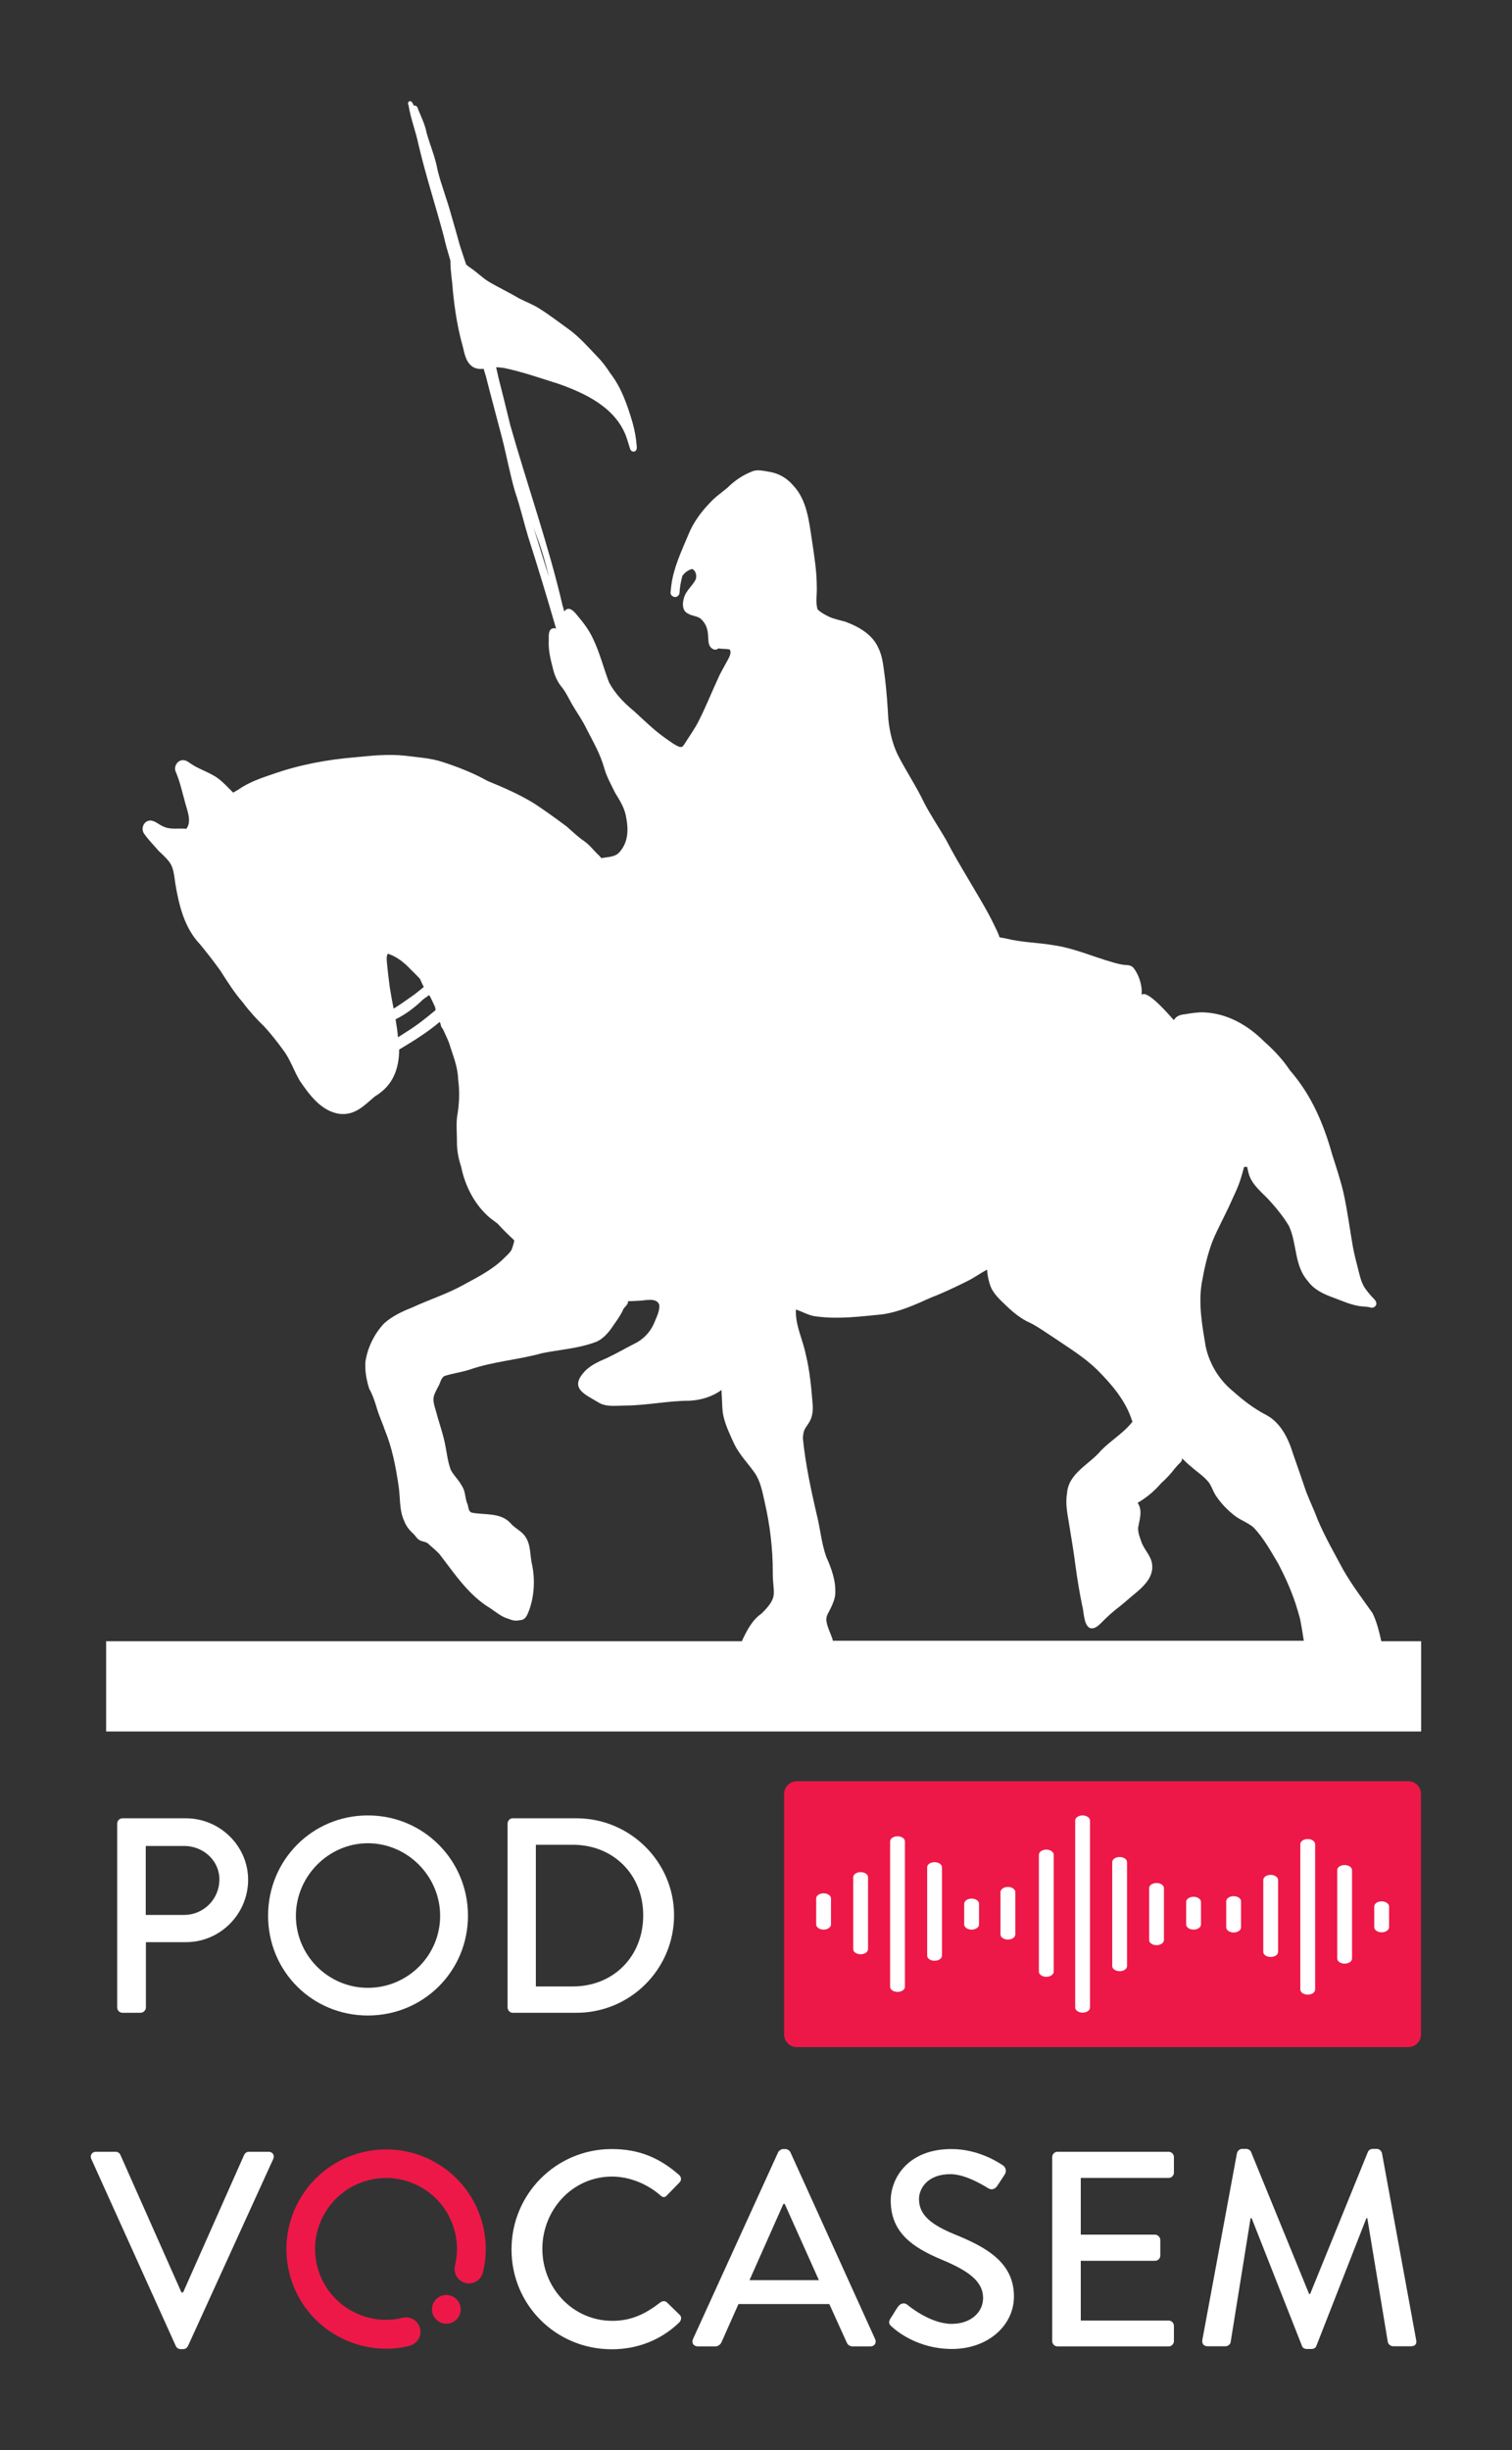 <svg width="1000" height="1620" viewBox="0 0 1000 1620" fill="none" xmlns="http://www.w3.org/2000/svg">
<rect x="0" y="0" width="1000" height="1620" fill="#333333" stroke="none"/>
<path d="M913.5 1084.9C912.1 1078.7 910.6 1072.5 907.8 1066.7C901.3 1057.5 894.2 1048.1 888.5 1038.2C882.6 1027.2 876.4 1016.4 871.5 1004.9C869.2 998.6 866.2 992.5 863.8 986.2C861 977.8 858 969.4 855.1 961C852 951 847.1 940.9 837.6 935.7C829.6 931.6 822.4 926.1 815.7 920.1C806.4 912.6 799.9 902 797.4 890.3C795.1 876.5 792.5 862.4 794.8 848.4C796.5 838.8 798.5 829.7 802 820.5C805.3 812.6 809.4 805.1 813 797.4C815.5 791.6 818.9 785.2 820.7 779C821.4 776.6 822.2 774.1 822.8 771.6C823.4 771.7 824 771.6 824.7 771.5H824.8C825.1 773 825.5 774.4 825.6 775C827.5 783.8 835.7 789 841.2 795.6C845.4 800.3 849.3 805.3 852.5 810.7C857.9 822.4 855.9 836.9 865 847.1C869.1 852.8 875.4 855.7 881.8 858C887.4 860.1 892.9 862.6 898.9 863.6C901.5 864 904.2 863.9 906.7 864.6C908.4 865.1 910.4 863.6 910.3 861.8C910.2 860.7 909.7 860 909 859.2C906.9 857.1 905 854.8 903.2 852.4C900.3 848.5 899.4 843.7 898.2 839.1C897 834.3 895.7 829.5 894.8 824.6C892.7 812.7 891.2 800.7 888.6 788.9C886.6 780.3 883.8 771.9 881.1 763.5C875.4 743 867.3 724 853.1 707.7C848.3 700.4 842.3 694.2 835.8 688.4C825.1 677.7 811.3 669.9 795.9 669.4C791.7 669.3 787.5 670 783.3 670.7C780.7 670.9 777.8 672 776.7 674.1C776.5 674.1 776.3 674.3 776.4 674.6C773 670.8 760.7 656.5 756 657.3C755.6 657.4 755.3 657.6 755 657.8C755.7 651.7 753.1 644.1 749.5 639.8C748.2 638.4 746.3 638.1 744.5 638.1C741.6 637.9 738.7 637.1 735.9 636.3C722.9 632.6 710.2 626.9 696.8 625C686.4 623.2 675.8 623.2 665.5 620.6C664.2 620.4 662.6 620 661.2 619.8C661.2 619.8 661.2 619.8 661.1 619.8C660.2 617 658.8 614.3 657.5 611.6C652.5 601.2 646.3 591.4 640.5 581.4C635.4 572.8 630.4 564.4 625.8 555.5C621.1 547.3 615.7 539.4 611.3 531C606.1 520 599 509.5 593.5 498.6C590.1 491.3 588.3 483.3 587.5 475.3C587 466.4 586.4 457.3 585.3 448.3C584.3 441.7 584 434.7 581 428.6C577.1 419.6 568.2 414.5 559.4 411.2C555.7 410.1 551.8 409.4 548.3 407.8C545.7 406.5 542.9 405.1 540.7 402.9C539.3 398.2 540.4 393.1 540.2 388.2C540.2 378 538.6 368 537.1 357.9C535.1 345.2 533.9 330.9 524.7 321.1C520.5 316.1 514.8 312.8 508.3 311.9C505 311.3 501.6 310.5 498.3 311.4C491.7 313.8 485.9 317.7 480.9 322.7C477 325.9 472.8 328.8 469.4 332.6C463.5 338.7 458.4 345.7 455.2 353.7C450.7 364.5 445.5 375.3 444 387C443.8 388.5 443.7 390 443.5 391.5C443.1 394 446.4 395.8 448.3 394.1C448.9 393.6 449.3 392.9 449.4 392.2C449.6 388.3 450.3 384.5 451.3 380.8C452 379.8 452.8 379 453.7 378.2C455.1 377.4 456.5 376.2 458.1 376.3C460.4 377.7 461 381.1 460 383.4C457.7 387.7 453.3 390.9 452.2 395.9C451.2 399.5 451.3 404.1 455.2 405.8C457.7 407.4 461 407.2 463.4 409.1C471.8 416.7 465.5 425.8 471.4 429.1C472.8 429.9 474.2 429.6 475.2 428.7C475.3 428.7 475.4 428.8 475.6 428.8C477.9 429.2 480.2 428.9 482.7 429.5C483.7 431.4 482.8 433.5 481.9 435.3C480.1 438.7 477.7 442.8 475.9 446.4C471.3 456.2 467.3 466.4 462.4 476.1C459.6 481.9 455.7 487.1 452.3 492.6C451.9 493.1 451.5 493.5 451.1 493.9C450.5 493.9 449.9 493.9 449.5 493.9C446 492.6 443 490.1 439.9 488C432.4 482.7 425.9 476.2 419.2 470.1C412.7 464.8 406.8 458.7 402.8 451.2C399.1 441.5 396.8 431.9 392.2 422.3C389.7 416.8 386 411.9 382.1 407.3C380.1 404.8 376.6 400.3 373.5 403.9C373.4 404.1 373.3 404.2 373.2 404.4C372.9 403.1 372.5 401.8 372.1 400.5C362.7 360.1 348.8 321 337.5 281.2C334.9 270.4 332.2 259.7 329.5 249C329.1 246.9 328.6 244.9 328.1 242.8C330 242.9 331.9 243.1 333.8 243.4C345.9 246 357.6 250.1 369.4 253.8C387.2 260.1 406.6 269.3 413.9 288C414.9 290.6 415.6 293.4 416.5 296.1C416.8 297.3 417.5 298.5 418.8 298.6C420.9 298.8 421.4 296.5 421.1 294.9C420.7 289.7 419.8 284.6 418.4 279.6C415 268.1 411.1 256.5 403.7 246.9C401.1 242.9 398.4 239.2 395.1 235.9C389.2 229.7 383.1 222.7 376 217.6C369.7 213.1 363.5 208.3 357 204.2C352.7 201.4 347.8 199.6 343.3 197.3C336.6 193.3 329.5 190 322.8 186C319.1 183.6 315.9 180.5 312.3 177.9C310.9 177 309.5 176 308.3 174.9C307 170.8 305.5 166.7 304.2 162.5C302.4 155.8 300.4 149.1 298.5 142.4C295.8 132.3 291.9 122.6 289.4 112.5C287.9 103.9 284.4 96 282.1 87.7C281.1 82.4 278.7 77.6 276.7 72.7C276.3 71.1 275.4 69.3 273.7 69.9C273.3 68.9 272.9 68 272.2 67.3C271.8 66.9 271 66.7 270.5 67.1C269.7 67.6 269.7 68.8 270.2 69.6C271.6 78.5 275 86.9 276.8 95.7C281.6 116.1 288.1 136 293.5 156.2C294.7 161.7 296.3 167 297.9 172.4C297.8 178.9 299.1 185.5 299.5 192.1C300.6 203.4 302.3 214.8 305.2 225.9C307 231.4 307.1 238.1 311.9 242C314.2 243.9 317 244.1 319.9 243.9C320.3 245.3 320.7 246.8 321.2 248.2C324.7 262.1 328.5 275.9 332.1 289.8C335.1 301.6 337.2 313.2 340.6 325C344 334.8 346.3 345 349.3 354.9C355.8 375.1 361.9 395.4 367.8 415.7C367.5 415.5 367.1 415.4 366.7 415.4C361.8 415.3 363.2 421.6 362.9 424.9C362.8 430.5 364.1 435.9 365.5 441.3C366.6 446.3 368.6 451 372 454.9C374.5 458.3 376 461.5 378.1 465.3C381.5 471.2 385.3 476.3 388.2 482.5C392.5 490.8 397 498.6 399.6 507.8C401.2 513.6 404.2 518.8 406.8 524.2C409.6 528.8 412.6 533.4 413.8 538.8C415.7 547.7 416 556.8 409.3 563.9C407.2 566 404.1 566.5 401.2 566.9C400.4 567 399.7 567.1 399 567.2C398.6 567.2 398.1 567.3 397.8 567.5C397.3 566.9 396.8 566.3 396.3 565.8C392.9 562.7 390.2 558.9 386.4 556.2C382.2 553.4 378.7 549.9 374.9 546.6C368 541.4 361 536.4 353.8 531.6C343.9 525.4 333.2 520.8 322.5 516.4C313.2 511.2 303.3 507.3 293.2 504C285 501.2 276.4 500.8 267.9 499.7C257 498.5 246.2 499.6 235.3 500.7C216.5 502.2 197.8 505.7 180 512C172.2 514.6 164.3 517.4 157.5 522.2C156.4 522.8 155.3 523.5 154.2 524.1C149.8 519.8 145.8 515 140.2 512.2C136 509.9 131.5 508.3 127.5 505.8C125.8 504.8 124.3 503.4 122.4 502.8C117.9 501.6 114.3 506.7 116.4 510.7C119.1 517.2 120.6 524.1 122.5 530.9C123.9 536.3 126.9 543 123.3 548C118 547.5 112.3 548.9 107.4 546.2C104.9 545.1 102.8 543 100.1 542.6C95.5 542 92.8 547.5 95.2 551.1C98 555.2 101.6 558.7 104.8 562.5C114.1 571.2 114.3 571.9 116 584.5C118.4 598.8 122 613.6 132.3 624.4C137 630.1 141.5 635.9 145.8 641.9C150.4 649.1 154.9 656.3 160.5 662.7C164.8 668.5 169.6 673.8 174.8 678.8C179.3 683.7 183.4 689 187.3 694.3C192 700.5 194.3 707.9 198.2 714.5C204.5 723.8 212.4 734.7 224.4 736.5C234.8 737.7 240.7 731.1 247.9 725C260.2 717.7 263.9 706.4 264 694C273.3 688.4 282.6 682.7 290.8 675.7C291 676.2 291.2 676.7 291.4 677.1C291.5 677.9 291.7 678.7 292.2 679.5C292.4 679.8 292.7 680.1 292.9 680.4C294.3 683.5 295.8 686.5 297 689.6C299.4 697.5 302.8 705.2 303 713.7C304.1 721.6 303.8 729.8 302.4 737.8C301.6 743.3 302.2 748.8 302.2 754.3C302.1 760.1 303.1 765.9 305 771.5C307.6 784.4 314.1 797 324.3 805.5C325.9 806.7 327.5 807.9 329.1 809.1C332.7 813.1 336.5 816.8 340.1 820.1C339.9 822.3 339 824.4 338.3 826.5C337 828.6 335.4 829.9 333.6 831.7C325.9 839.5 316 844.4 306.5 849.6C295.7 855.6 283.7 859.4 272.5 864.6C265.9 867.2 259.3 870.3 254 875.1C247.6 881.9 243.1 891 241.7 900.3C241.2 906.3 242.4 912.6 244.2 918.3C246.8 922.9 248.3 928 249.8 933C251.2 937.3 253.2 941.5 254.6 945.8C259.3 957.2 261.7 969.6 263.5 981.8C264.9 989.9 263.8 998.5 267.5 1006.1C268.8 1009.6 271.3 1012.3 274 1014.8C275.1 1016.1 276 1017.6 277.5 1018.4C279.2 1019.4 281.2 1019.3 282.8 1020.4C285.4 1022.7 287.9 1024.8 290.4 1027.3C300.5 1040.3 309.9 1054.9 324.4 1063.5C328.1 1066 331.8 1069.2 336.3 1070.4C338.6 1071.4 341.2 1072 343.7 1071.3C348 1071.4 349.1 1066.8 350.4 1063.5C353.6 1053.7 353.9 1042.9 351.5 1032.8C350.3 1025.1 350.9 1017.7 344 1012.5C341.8 1010.7 339.4 1009.3 337.6 1007.1C330.9 999.9 320.6 1001.9 312 1000.2C309.7 999.4 309.9 996.6 309.2 994.6C307.7 991.3 307.9 987.7 306.5 984.4C305.8 982.9 304.9 981.5 304 980.1C302.1 977.3 299.7 975 298.1 971.8C295.8 965.7 295.4 959.1 293.9 952.8C292.4 946.1 290 939.6 288.3 933C285.9 925 285.9 924.1 289.9 916.7C291.2 914.5 291.6 911.4 293.8 909.9C299.3 908.1 305.2 907.4 310.7 905.6C326.2 900.2 342.6 899.2 358.4 894.8C362.2 894 366.1 893.4 370 892.8C378.4 891.5 386.8 890.2 394.7 887.1C399 885.1 402.3 881.3 405 877.4C407.4 873.9 410 870.4 411.9 866.5C412.5 864.2 415.7 862.9 415.3 860.4C417.7 860.4 420.1 860.2 422.5 860.1C426.6 860 434.2 857.7 436 862.7C436.5 867 434 871.2 432.5 875.2C429.9 881 425.3 885.8 419.6 888.5C413.5 891.6 407.5 895.1 401.3 898C395.7 900.4 390 902.9 386 907.6C376.7 918.2 387.2 922.1 395.4 927.1C400.7 930.6 407.5 929.4 413.6 929.4C427.8 929.3 441.8 926.2 456 926.2C463.6 925.8 471 923.6 477.2 919.1C477.2 921 477.3 922.7 477.4 923.4C477.7 927.8 477.5 932.2 478.5 936.5C480 943 483 949.1 485.8 955.2C489.2 962 494.6 967.5 499 973.7C503 979.4 504.2 986.4 505.7 993C509.2 1008.2 511.1 1023.7 511.1 1039.4C510.9 1053.8 515.5 1055.2 503.7 1066.9C497.6 1071.1 494.1 1077.8 491 1084.4C490.9 1084.7 490.8 1085 490.7 1085.2H70.2V1144.9H939.9V1085.2H913.5V1084.9ZM352.5 347.6C353.2 349.7 353.9 351.7 354.7 353.8C358.2 362.9 360.8 372.2 363.1 381.7C359.6 370.3 356 359 352.5 347.6ZM260.3 666.9C259.4 662.1 258.5 657.4 257.8 653C257.1 647.5 256.4 642 255.9 636.5C255.8 634.5 255.4 632.4 256.5 630.6C262.4 632.5 267.3 636.4 271.5 640.9C273.6 643 275.8 645.1 277.8 647.3C278.5 649.1 279.4 650.9 280.3 652.6C278.3 654.2 276.3 655.9 274.2 657.5C269.8 660.6 265.5 663.7 260.9 666.6C260.7 666.6 260.5 666.7 260.3 666.9ZM268.8 682.3C266.9 683.5 265 684.7 263.2 685.9C262.9 681.9 262.3 678 261.6 674C268.4 670.7 274.5 666 280 660.7C281.3 659.8 282.5 658.9 283.8 658C284.1 658.4 284.3 658.8 284.6 659.2C285.7 661.5 286.8 663.7 287.8 666C287.9 666.6 288 667.3 288.1 667.9C281.9 673.1 275.6 678.1 268.8 682.3ZM550.5 1083.5C549.1 1079.5 547 1075.6 546.5 1071.3C546.3 1068.3 548.3 1065.8 549.5 1063.2C550.8 1060.4 552.1 1057.4 552.4 1054.3C553 1045.6 550 1037.3 546.5 1029.5C543.2 1020.3 542.5 1010.4 540 1000.8C536.2 984.4 532.7 967.8 531 951.1C531.1 949.2 531.3 947.3 532 945.5C533 943.4 534.5 941.8 535.6 939.7C537.4 936.4 537.7 932.6 537.5 929C536.6 917.7 535.6 906.5 532.9 895.5C530.9 885.6 525.9 876.2 526.4 865.9C531 867.4 535.3 870.1 540.2 870.5C554.6 872.4 569 870.5 583.4 869.1C594.8 867.5 605.3 862.7 615.7 858C623.8 854.9 631.5 851.2 639.2 847.4C644 845.1 648.2 842 652.8 839.5C653.1 843.3 653.8 847.1 655.2 850.7C657 855.5 661.5 859.5 665.2 863.1C670.1 867.8 675.4 872.2 681.7 874.9C687.2 877.7 692.1 881.4 697.3 884.7C707 891.3 716.9 897.3 725.4 905.5C735 915.1 744.4 925.9 748.6 939.1C748.7 939.4 748.8 939.7 749.1 939.9C743.3 947.5 734.8 952.3 728.2 959.1C720.5 968.4 706.5 974.1 705.7 987.6C704.4 994.8 706.2 1001.9 707.3 1009.1C708.7 1017.8 710.2 1026.5 711.3 1035.3C712.5 1044.1 713.9 1052.8 715.7 1061.5C717 1065.8 716.5 1074.1 720.8 1076.5C724.5 1077.6 727.4 1073.9 729.8 1071.6C732.5 1068.9 735.4 1066.3 738.4 1063.9C741.9 1061.2 745.2 1058.4 748.5 1055.5C755.1 1050.1 763.5 1043.4 761.9 1033.8C761 1028.4 756.5 1024.4 754.8 1019.3C753.8 1016.4 752.6 1013.4 752.7 1010.3C753.6 1004.9 755.9 998.7 752.4 993.7C758.3 990.3 763.4 986 767.8 980.9C771.1 977.9 774.2 974.7 776.9 971.1C778.2 969.5 779.6 968 781.1 966.6C781.6 965.9 781.8 965.1 781.7 964.3C783.8 966 785.5 968.1 787.7 969.7C791.7 973.3 796.4 976.2 799.7 980.5C801.4 983 802.3 986 803.9 988.6C807.4 994 812 998.7 817.1 1002.6C821 1005.4 825.2 1006.8 829 1009.9C835.7 1016.9 840.5 1025.7 845.5 1034.1C849.9 1042.6 853.9 1051.4 856.9 1060.5C858 1063.9 859 1067.3 859.9 1070.7C860.8 1075.4 861.6 1080.1 862.3 1084.9H550.8C550.8 1084.4 550.6 1084 550.5 1083.5Z" fill="white"/>
<path d="M77.5 1205.8C77.5 1204 79 1202.3 81 1202.3H122.9C145.5 1202.3 164.1 1220.7 164.1 1242.9C164.1 1265.7 145.5 1284.2 123.1 1284.2H96.5V1327.4C96.5 1329.2 94.8 1330.9 93 1330.9H81C79 1330.9 77.5 1329.2 77.5 1327.4V1205.8ZM121.8 1266.2C134.5 1266.2 145.1 1255.9 145.1 1242.7C145.1 1230.2 134.4 1220.6 121.8 1220.6H96.4V1266.2H121.8Z" fill="white"/>
<path d="M243.3 1200.4C280.1 1200.4 309.5 1230 309.5 1266.7C309.5 1303.4 280.1 1332.7 243.3 1332.7C206.5 1332.7 177.3 1303.5 177.3 1266.7C177.3 1229.9 206.5 1200.4 243.3 1200.4ZM243.3 1314.4C269.6 1314.4 291.1 1293.1 291.1 1266.8C291.1 1240.7 269.6 1218.8 243.3 1218.8C217.2 1218.8 195.7 1240.7 195.7 1266.8C195.7 1293.1 217.2 1314.4 243.3 1314.4Z" fill="white"/>
<path d="M335.7 1205.8C335.7 1204 337.2 1202.3 339 1202.3H381.3C416.8 1202.3 445.8 1231.2 445.8 1266.4C445.8 1302.1 416.8 1330.9 381.3 1330.9H339C337.2 1330.9 335.7 1329.2 335.7 1327.4V1205.8ZM378.7 1313.5C405.7 1313.5 425.4 1293.7 425.4 1266.5C425.4 1239.5 405.7 1219.8 378.7 1219.8H354.4V1313.5H378.7Z" fill="white"/>
<path d="M60.4 1427.6C59.3 1425.2 60.8 1422.8 63.5 1422.8H76.5C78 1422.8 79.3 1423.9 79.6 1424.8L120 1515.8H121.1L161.5 1424.8C161.9 1423.9 163 1422.8 164.6 1422.8H177.6C180.4 1422.8 181.8 1425.2 180.7 1427.6L124.3 1551.3C123.7 1552.4 122.6 1553.3 121.2 1553.3H119.4C118.1 1553.3 116.8 1552.4 116.3 1551.3L60.4 1427.6Z" fill="white"/>
<path d="M404.6 1421C423.2 1421 436.6 1427.2 449.1 1438.1C450.8 1439.6 450.8 1441.8 449.3 1443.2L441.2 1451.5C439.9 1453.2 438.3 1453.2 436.6 1451.5C428 1444 416.2 1439.2 404.8 1439.2C378.5 1439.2 358.7 1461.3 358.7 1487C358.7 1512.7 378.7 1534.6 405 1534.6C418.4 1534.6 427.8 1529.3 436.6 1522.5C438.3 1521.2 439.9 1521.4 441 1522.3L449.5 1530.6C451 1531.9 450.6 1534.3 449.3 1535.6C436.8 1547.7 421 1553.4 404.6 1553.4C367.8 1553.4 338.3 1524.2 338.3 1487.4C338.3 1450.6 367.9 1421 404.6 1421Z" fill="white"/>
<path d="M458.3 1546.7L514.7 1423C515.3 1421.9 516.9 1421 517.8 1421H519.6C520.5 1421 522.2 1421.9 522.7 1423L578.8 1546.7C579.9 1549.1 578.4 1551.5 575.7 1551.5H564.1C561.9 1551.5 560.6 1550.4 559.9 1548.7L548.5 1523.5H488.4C484.7 1532 480.9 1540.2 477.2 1548.7C476.6 1550 475.2 1551.5 473 1551.5H461.4C458.7 1551.4 457.2 1549.1 458.3 1546.7ZM541.6 1507.7L519 1457.3H518.1L495.7 1507.7H541.6Z" fill="white"/>
<path d="M589 1532.9C590.7 1530.5 592.1 1527.8 593.8 1525.4C595.5 1523 598 1522.3 600 1523.9C601.1 1524.8 615.3 1536.6 629.4 1536.6C642.1 1536.6 650.2 1528.9 650.2 1519.5C650.2 1508.5 640.6 1501.5 622.5 1494C603.8 1486.1 589.1 1476.4 589.1 1455C589.1 1440.7 600.1 1421 629.3 1421C647.7 1421 661.5 1430.6 663.3 1431.8C664.8 1432.7 666.2 1435.3 664.4 1438C662.9 1440.2 661.3 1442.8 659.8 1445C658.3 1447.4 655.9 1448.5 653.4 1446.8C652.1 1446.1 639.2 1437.6 628.6 1437.6C613.2 1437.6 607.8 1447.3 607.8 1454.1C607.8 1464.6 615.9 1471 631.1 1477.3C652.4 1485.9 670.6 1496 670.6 1518.5C670.6 1537.6 653.5 1553.2 629.6 1553.2C607.2 1553.2 593 1541.4 590.1 1538.7C588.4 1537.3 587.1 1536 589 1532.9Z" fill="white"/>
<path d="M695.9 1426.3C695.9 1424.5 697.4 1422.8 699.4 1422.8H772.9C774.9 1422.8 776.4 1424.5 776.4 1426.3V1436.6C776.4 1438.4 774.9 1440.1 772.9 1440.1H714.8V1477.6H763.9C765.7 1477.6 767.4 1479.3 767.4 1481.1V1491.4C767.4 1493.4 765.7 1494.9 763.9 1494.9H714.8V1534.4H772.9C774.9 1534.4 776.4 1536.1 776.4 1537.9V1548C776.4 1549.8 774.9 1551.5 772.9 1551.5H699.4C697.4 1551.5 695.9 1549.8 695.9 1548V1426.3Z" fill="white"/>
<path d="M818.1 1423.7C818.5 1422.2 819.9 1420.9 821.4 1420.9H824.3C825.4 1420.9 827.1 1421.8 827.4 1422.9L865.8 1516.8H866.5L904.7 1422.9C905.1 1421.8 906.5 1420.9 907.8 1420.9H910.7C912.2 1420.9 913.6 1422.2 914 1423.7L936.6 1547.2C937.2 1549.8 935.9 1551.4 933.3 1551.4H921.4C919.7 1551.4 918.3 1550.1 917.9 1548.8L904.3 1466.7C904.1 1466.7 903.7 1466.7 903.7 1466.7L870.6 1551.2C870.2 1552.3 869.1 1553.2 867.5 1553.2H864.2C862.7 1553.2 861.4 1552.3 861.1 1551.2L827.8 1466.7C827.6 1466.7 827.2 1466.7 827.1 1466.7L813.9 1548.8C813.7 1550.1 812.1 1551.4 810.6 1551.4H798.7C796.1 1551.4 794.8 1549.7 795.2 1547.2L818.1 1423.7Z" fill="white"/>
<path d="M295.2 1536.5C300.447 1536.5 304.7 1532.25 304.7 1527C304.7 1521.75 300.447 1517.5 295.2 1517.5C289.953 1517.5 285.7 1521.75 285.7 1527C285.7 1532.25 289.953 1536.5 295.2 1536.5Z" fill="#ED1848"/>
<path d="M256.6 1553C226.4 1553.6 198.6 1533.2 191.3 1502.7C182.7 1467.4 204.4 1431.7 239.8 1423.1C256.9 1419 274.6 1421.7 289.6 1430.8C304.6 1439.9 315.2 1454.4 319.4 1471.5C321.9 1481.7 321.9 1492.4 319.4 1502.6C318.1 1507.7 313 1510.8 307.9 1509.6C302.8 1508.3 299.7 1503.2 300.9 1498.1C302.7 1490.8 302.7 1483.3 300.9 1476C297.9 1463.8 290.4 1453.5 279.7 1447C269 1440.5 256.4 1438.5 244.2 1441.5C219.1 1447.6 203.6 1473 209.7 1498.1C215.8 1523.2 241.2 1538.7 266.3 1532.6C271.4 1531.3 276.6 1534.5 277.8 1539.6C279.1 1544.7 275.9 1549.8 270.8 1551.1C266.2 1552.3 261.3 1553 256.6 1553Z" fill="#ED1848"/>
<path d="M931.4 1353.6H527C522.3 1353.6 518.6 1349.8 518.6 1345.2V1186.2C518.6 1181.5 522.4 1177.8 527 1177.8H931.4C936.1 1177.8 939.8 1181.6 939.8 1186.2V1345.2C939.9 1349.8 936.1 1353.6 931.4 1353.6Z" fill="#ED1848"/>
<path d="M544.7 1251.9C542 1251.9 539.8 1253.4 539.8 1255.3V1272.5C539.8 1274.4 542 1275.9 544.7 1275.9C547.4 1275.9 549.6 1274.4 549.6 1272.5V1255.3C549.6 1253.5 547.4 1251.9 544.7 1251.9Z" fill="white"/>
<path d="M569.2 1237.9C566.5 1237.9 564.3 1239.4 564.3 1241.3V1288.8C564.3 1290.7 566.5 1292.2 569.2 1292.2C571.9 1292.2 574.1 1290.7 574.1 1288.8V1241.3C574.1 1239.4 571.9 1237.9 569.2 1237.9Z" fill="white"/>
<path d="M593.6 1214.2C590.9 1214.2 588.7 1215.7 588.7 1217.6V1313.7C588.7 1315.6 590.9 1317.1 593.6 1317.1C596.3 1317.1 598.5 1315.6 598.5 1313.7V1217.6C598.5 1215.7 596.3 1214.2 593.6 1214.2Z" fill="white"/>
<path d="M618.1 1231.3C615.4 1231.3 613.2 1232.8 613.2 1234.7V1293.1C613.2 1295 615.4 1296.5 618.1 1296.5C620.8 1296.5 623 1295 623 1293.1V1234.7C623 1232.9 620.8 1231.3 618.1 1231.3Z" fill="white"/>
<path d="M692 1223C689.3 1223 687.1 1224.5 687.1 1226.4V1303.7C687.1 1305.6 689.3 1307.1 692 1307.1C694.7 1307.1 696.9 1305.6 696.9 1303.7V1226.4C696.9 1224.6 694.7 1223 692 1223Z" fill="white"/>
<path d="M740.5 1227.9C737.8 1227.9 735.6 1229.4 735.6 1231.3V1300C735.6 1301.9 737.8 1303.4 740.5 1303.4C743.2 1303.4 745.4 1301.9 745.4 1300V1231.3C745.4 1229.4 743.2 1227.9 740.5 1227.9Z" fill="white"/>
<path d="M764.9 1245.1C762.2 1245.1 760 1246.6 760 1248.5V1282.8C760 1284.7 762.2 1286.2 764.9 1286.2C767.6 1286.2 769.8 1284.7 769.8 1282.8V1248.5C769.8 1246.6 767.6 1245.1 764.9 1245.1Z" fill="white"/>
<path d="M716 1200.4C713.3 1200.4 711.1 1201.9 711.1 1203.8V1327.4C711.1 1329.3 713.3 1330.8 716 1330.8C718.7 1330.8 720.9 1329.3 720.9 1327.4V1203.8C720.9 1202 718.7 1200.4 716 1200.4Z" fill="white"/>
<path d="M642.6 1255.4C639.9 1255.4 637.7 1256.9 637.7 1258.8V1272.5C637.7 1274.4 639.9 1275.9 642.6 1275.9C645.3 1275.9 647.5 1274.4 647.5 1272.5V1258.8C647.5 1256.9 645.3 1255.4 642.6 1255.4Z" fill="white"/>
<path d="M789.4 1254.2C786.7 1254.2 784.5 1255.7 784.5 1257.6V1272.5C784.5 1274.4 786.7 1275.9 789.4 1275.9C792.1 1275.9 794.3 1274.4 794.3 1272.5V1257.6C794.3 1255.8 792.1 1254.2 789.4 1254.2Z" fill="white"/>
<path d="M666.6 1247.7C663.9 1247.7 661.7 1249.2 661.7 1251.1V1279.1C661.7 1281 663.9 1282.5 666.6 1282.5C669.3 1282.5 671.5 1281 671.5 1279.1V1251.1C671.5 1249.2 669.3 1247.7 666.6 1247.7Z" fill="white"/>
<path d="M815.9 1253.8C813.2 1253.8 811 1255.3 811 1257.2V1274.4C811 1276.3 813.2 1277.8 815.9 1277.8C818.6 1277.8 820.8 1276.3 820.8 1274.4V1257.2C820.8 1255.3 818.6 1253.8 815.9 1253.8Z" fill="white"/>
<path d="M840.4 1239.7C837.7 1239.7 835.5 1241.2 835.5 1243.1V1290.6C835.5 1292.5 837.7 1294 840.4 1294C843.1 1294 845.3 1292.5 845.3 1290.6V1243.1C845.3 1241.3 843.1 1239.7 840.4 1239.7Z" fill="white"/>
<path d="M864.9 1216C862.2 1216 860 1217.5 860 1219.4V1315.5C860 1317.4 862.2 1318.9 864.9 1318.9C867.6 1318.9 869.8 1317.4 869.8 1315.5V1219.4C869.7 1217.6 867.6 1216 864.9 1216Z" fill="white"/>
<path d="M889.3 1233.2C886.6 1233.2 884.4 1234.7 884.4 1236.6V1295C884.4 1296.9 886.6 1298.4 889.3 1298.4C892 1298.4 894.2 1296.9 894.2 1295V1236.6C894.2 1234.7 892 1233.2 889.3 1233.2Z" fill="white"/>
<path d="M913.8 1257.2C911.1 1257.2 908.9 1258.7 908.9 1260.6V1274.3C908.9 1276.2 911.1 1277.7 913.8 1277.7C916.5 1277.7 918.7 1276.2 918.7 1274.3V1260.6C918.7 1258.8 916.5 1257.2 913.8 1257.2Z" fill="white"/>
</svg>

